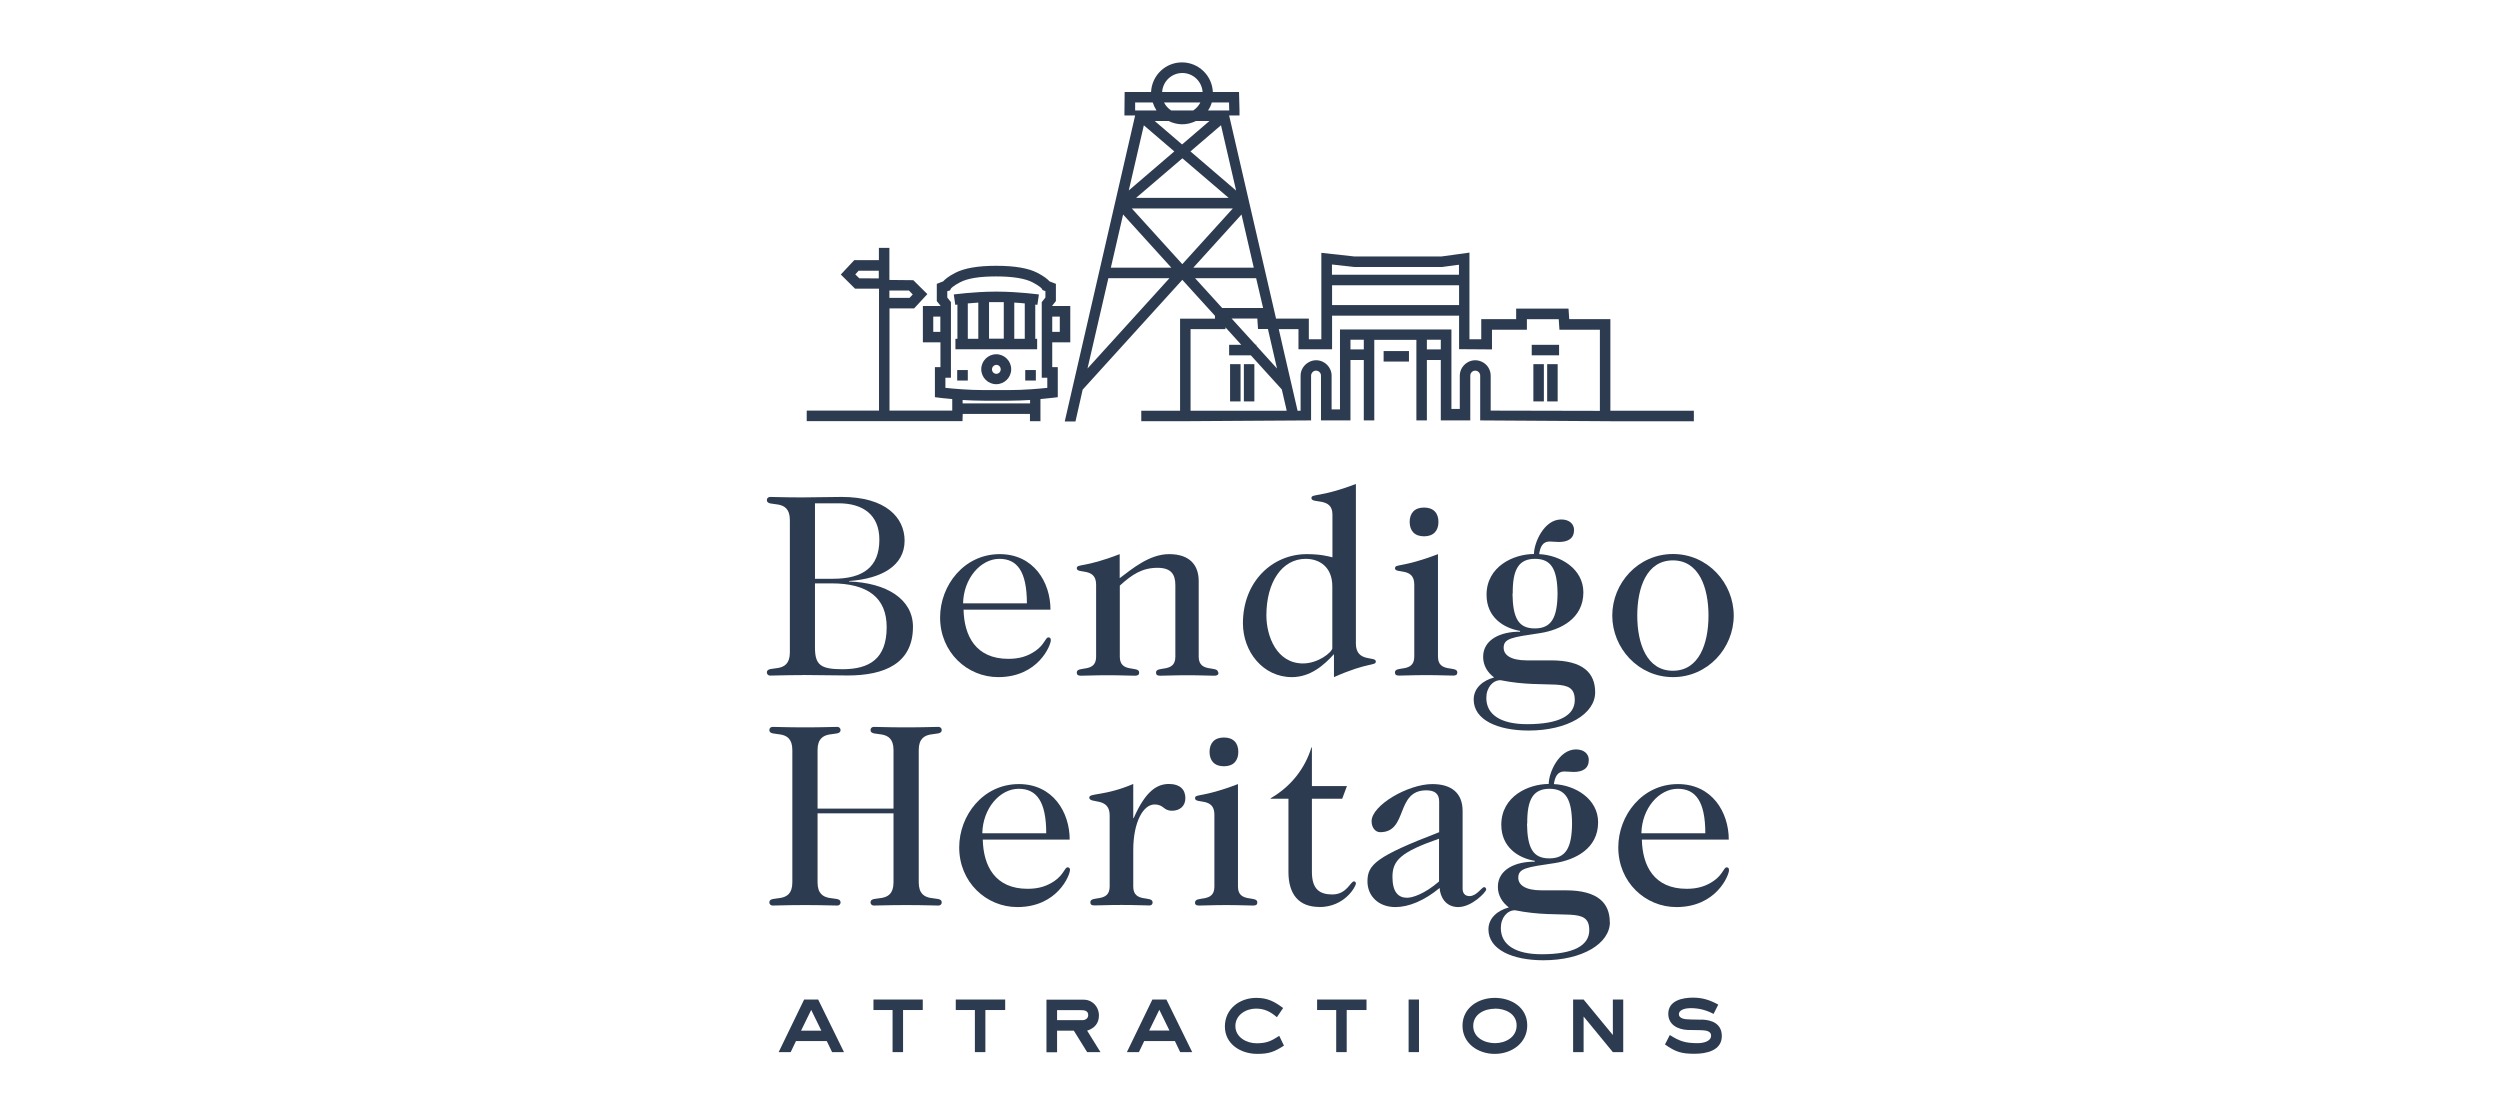 <?xml version="1.0" encoding="UTF-8"?><svg id="a" xmlns="http://www.w3.org/2000/svg" width="212" height="95" viewBox="0 0 212 95"><path d="M68.05,57.24c1.29,0,2.53.04,3.84.04,3.09,0,5.53-1,5.53-4.13,0-2.33-2.22-3.73-5.42-3.84v-.04c2.82-.2,4.71-1.33,4.71-3.42,0-1.95-1.58-3.71-5.33-3.71-1.24,0-2.13.04-3.33.04-1.66,0-2.2-.04-2.73-.04-.2,0-.29.13-.29.27,0,.69,1.95-.24,1.95,1.69v11.23c0,1.93-1.95,1-1.95,1.69,0,.13.09.27.29.27.53,0,1.07-.04,2.73-.04M69.11,42.68h2c2.04,0,3.46.95,3.46,3.09,0,2.33-1.4,3.31-3.93,3.31h-1.53v-6.39ZM69.11,49.47h1.4c3.11,0,4.68,1.24,4.68,3.71,0,2.69-1.46,3.57-3.75,3.57-1.84,0-2.33-.35-2.33-1.84v-5.44Z" style="fill:#2d3b51;"/><path d="M84.78,46.99c-3.04,0-5.06,2.66-5.06,5.37,0,2.95,2.29,5.06,4.93,5.06,3.4,0,4.46-2.71,4.46-3.13,0-.16-.07-.24-.2-.24-.27,0-.31.6-1.11,1.15-.64.44-1.33.67-2.29.67-2.77,0-3.75-1.95-3.8-4.17h7.37c0-2.33-1.42-4.71-4.31-4.71M81.67,51.16c.04-2.11,1.49-3.77,3.08-3.77,1.49,0,2.33,1.04,2.33,3.77h-5.42Z" style="fill:#2d3b51;"/><path d="M103.29,57.02c0-.6-1.64.07-1.64-1.33v-6.41c0-1.31-.71-2.29-2.51-2.29-1.66,0-3.13,1.24-4.19,2.04v-2.04c-3.04,1.18-3.64.8-3.64,1.2,0,.51,1.64-.11,1.64,1.38v6.13c0,1.4-1.64.73-1.64,1.33,0,.2.11.27.35.27.55,0,1.07-.04,2.29-.04s1.73.04,2.29.04c.24,0,.36-.07.36-.27,0-.6-1.64.07-1.64-1.33v-6.04c1.07-.98,1.93-1.51,3.2-1.51,1.13,0,1.51.53,1.51,1.47v6.08c0,1.4-1.64.73-1.64,1.33,0,.2.11.27.36.27.55,0,1.07-.04,2.29-.04s1.73.04,2.29.04c.24,0,.36-.07.36-.27" style="fill:#2d3b51;"/><path d="M116.67,56.09c0-.47-1.69.11-1.69-1.51v-13.54c-3.09,1.18-3.77.8-3.77,1.2,0,.51,1.78-.11,1.78,1.38v3.64c-.36-.09-1.02-.27-2.17-.27-2.93,0-5.42,2.33-5.42,5.86,0,2.42,1.71,4.57,4.15,4.57,1.58,0,2.73-1.02,3.57-1.95v1.95c2.95-1.31,3.55-.93,3.55-1.33M112.99,54.95c-.04.38-1.22,1.31-2.49,1.31-2.24,0-3.11-2.31-3.11-4.08,0-2.82,1.33-4.79,3.33-4.79,1.22,0,2.26.73,2.26,2.33v5.24Z" style="fill:#2d3b51;"/><path d="M118.29,48.18c0,.51,1.64-.11,1.64,1.38v6.13c0,1.4-1.64.73-1.64,1.33,0,.2.11.27.36.27.55,0,1.07-.04,2.29-.04s1.73.04,2.29.04c.24,0,.35-.07.35-.27,0-.6-1.64.07-1.64-1.33v-8.7c-3.08,1.18-3.64.8-3.64,1.2" style="fill:#2d3b51;"/><path d="M121.98,44.26c0-.73-.4-1.22-1.22-1.22s-1.22.49-1.22,1.22.4,1.22,1.22,1.22,1.22-.49,1.22-1.22" style="fill:#2d3b51;"/><path d="M124.97,59.33c0,1.71,2.02,2.62,4.66,2.62,3.31,0,5.64-1.42,5.64-3.24,0-1.62-1-2.71-3.73-2.71h-2.06c-1.4,0-1.97-.47-1.97-1.07,0-.8.71-.89,3.08-1.24,1.73-.27,3.68-1.22,3.68-3.46,0-1.97-1.91-3.15-3.75-3.24.09-.6.29-1.07.89-1.07.27,0,.49.04.78.04.8,0,1.29-.31,1.29-1.02,0-.49-.38-.89-1.09-.89-1.47,0-2.31,2-2.31,2.93-1.71,0-4.02,1.04-4.02,3.46,0,1.89,1.42,2.82,2.84,3.06v.07c-1.6-.02-3.13.64-3.13,2.13,0,.75.38,1.33.93,1.75-.91.24-1.73.87-1.73,1.86M128.26,50.34h.02c-.02-2.06.51-2.95,1.89-2.95s1.89.89,1.91,2.95c-.02,2.06-.53,2.95-1.93,2.95s-1.86-.89-1.89-2.95M127.24,57.68c4.06.82,6.3-.38,6.3,1.69,0,1.29-1.31,2.04-4.04,2.04-2.22,0-3.46-.8-3.46-2.22,0-.89.55-1.51,1.2-1.51" style="fill:#2d3b51;"/><path d="M136.72,52.2c0,2.75,2.2,5.22,5.15,5.22s5.15-2.46,5.15-5.22-2.2-5.22-5.15-5.22-5.15,2.46-5.15,5.22M144.88,52.2c0,2.38-.8,4.68-3.02,4.68s-3.02-2.31-3.02-4.68.8-4.68,3.02-4.68,3.02,2.31,3.02,4.68" style="fill:#2d3b51;"/><path d="M70.99,76.79c.2,0,.29-.13.29-.27,0-.69-1.95.24-1.95-1.69v-5.86h6.44v5.86c0,1.93-1.95,1-1.95,1.69,0,.13.09.27.29.27.53,0,1.07-.04,2.73-.04s2.2.04,2.73.04c.2,0,.29-.13.29-.27,0-.69-1.95.24-1.95-1.69v-11.23c0-1.93,1.95-1,1.95-1.69,0-.13-.09-.27-.29-.27-.53,0-1.07.04-2.73.04s-2.2-.04-2.73-.04c-.2,0-.29.13-.29.27,0,.69,1.95-.24,1.95,1.69v4.97h-6.44v-4.97c0-1.93,1.95-1,1.95-1.69,0-.13-.09-.27-.29-.27-.53,0-1.07.04-2.73.04s-2.2-.04-2.73-.04c-.2,0-.29.13-.29.27,0,.69,1.95-.24,1.95,1.69v11.23c0,1.93-1.95,1-1.95,1.69,0,.13.09.27.29.27.53,0,1.07-.04,2.73-.04s2.2.04,2.73.04" style="fill:#2d3b51;"/><path d="M90.74,73.79c0-.16-.07-.24-.2-.24-.27,0-.31.6-1.11,1.15-.64.44-1.33.67-2.29.67-2.77,0-3.75-1.95-3.8-4.17h7.37c0-2.33-1.42-4.71-4.31-4.71-3.04,0-5.06,2.66-5.06,5.37,0,2.95,2.29,5.06,4.93,5.06,3.4,0,4.46-2.71,4.46-3.13M86.39,66.89c1.49,0,2.33,1.04,2.33,3.77h-5.42c.04-2.11,1.49-3.77,3.08-3.77" style="fill:#2d3b51;"/><path d="M97.38,76.79c.24,0,.36-.07.36-.27,0-.6-1.64.07-1.64-1.33v-3.09c0-2.42.86-3.88,1.8-3.88.82,0,.73.53,1.49.53.62,0,1.13-.36,1.13-1.07,0-.75-.49-1.2-1.38-1.2-.98,0-1.97.53-3,2.89h-.04v-2.89c-2.44,1.04-3.73.76-3.73,1.15,0,.56,1.73-.07,1.73,1.51v6.04c0,1.4-1.64.73-1.64,1.33,0,.2.11.27.36.27.55,0,1.07-.04,2.29-.04s1.73.04,2.29.04" style="fill:#2d3b51;"/><path d="M101.33,76.52c0,.2.11.27.36.27.55,0,1.07-.04,2.29-.04s1.73.04,2.29.04c.24,0,.35-.07.35-.27,0-.6-1.64.07-1.64-1.33v-8.7c-3.08,1.18-3.64.8-3.64,1.2,0,.51,1.64-.11,1.64,1.38v6.13c0,1.4-1.64.73-1.64,1.33" style="fill:#2d3b51;"/><path d="M102.57,63.76c0,.73.4,1.22,1.22,1.22s1.22-.49,1.22-1.22-.4-1.22-1.22-1.22-1.22.49-1.22,1.22" style="fill:#2d3b51;"/><path d="M111.87,76.92c2.17,0,3.11-1.75,3.11-2,0-.11-.07-.18-.16-.18-.31,0-.6,1.11-1.84,1.11-1.07,0-1.73-.44-1.73-1.91v-6.21h2.57l.4-1.07h-2.97v-3.28h-.04c-.55,1.8-1.75,3.33-3.46,4.31v.04h1.51v6.21c0,1.91.89,2.97,2.62,2.97" style="fill:#2d3b51;"/><path d="M123.65,76.92c1.18,0,2.38-1.29,2.38-1.49,0-.13-.09-.2-.18-.2-.2,0-.62.76-1.24.76-.35,0-.58-.22-.58-.62v-6.59c0-1.58-1-2.29-2.57-2.29-2.06,0-5.15,1.8-5.15,3.15,0,.53.31.93.73.93,2.38,0,1.27-3.55,3.91-3.55.69,0,1.09.27,1.09.95v2.6c-5.35,2.06-6.08,2.75-6.08,4.17,0,1.24.93,2.18,2.37,2.18,1.11,0,2.44-.53,3.75-1.62.04.73.49,1.62,1.58,1.62M122.03,74.75c-1.24,1.07-2.26,1.38-2.71,1.38-.75,0-1.24-.49-1.24-1.77,0-1.42.73-2.11,3.95-3.24v3.64Z" style="fill:#2d3b51;"/><path d="M136.51,78.21c0-1.62-1-2.71-3.73-2.71h-2.06c-1.4,0-1.97-.47-1.97-1.07,0-.8.71-.89,3.09-1.24,1.73-.27,3.68-1.22,3.68-3.46,0-1.97-1.91-3.15-3.75-3.24.09-.6.29-1.07.89-1.07.27,0,.49.04.78.04.8,0,1.29-.31,1.29-1.02,0-.49-.38-.89-1.09-.89-1.46,0-2.31,2-2.31,2.93-1.71,0-4.02,1.04-4.02,3.46,0,1.89,1.42,2.82,2.84,3.06v.07c-1.6-.02-3.13.64-3.13,2.13,0,.75.38,1.33.93,1.75-.91.24-1.73.87-1.73,1.86,0,1.71,2.02,2.62,4.66,2.62,3.31,0,5.64-1.42,5.64-3.24M129.49,69.84h.02c-.02-2.06.51-2.95,1.89-2.95s1.89.89,1.91,2.95c-.02,2.06-.53,2.95-1.93,2.95s-1.86-.89-1.89-2.95M127.27,78.7c0-.89.55-1.51,1.2-1.51,4.06.82,6.3-.38,6.3,1.69,0,1.29-1.31,2.04-4.04,2.04-2.22,0-3.46-.8-3.46-2.22" style="fill:#2d3b51;"/><path d="M146.43,73.55c-.27,0-.31.6-1.11,1.15-.64.44-1.33.67-2.29.67-2.77,0-3.75-1.95-3.8-4.17h7.37c0-2.33-1.42-4.71-4.31-4.71-3.04,0-5.06,2.66-5.06,5.37,0,2.95,2.29,5.06,4.93,5.06,3.4,0,4.46-2.71,4.46-3.13,0-.16-.07-.24-.2-.24M142.28,66.89c1.49,0,2.33,1.04,2.33,3.77h-5.42c.04-2.11,1.49-3.77,3.08-3.77" style="fill:#2d3b51;"/><path d="M70.55,89.22h1.02l-2.19-4.46h-1.19l-2.16,4.46h1.02l.45-.94h2.61l.45.94ZM67.93,87.4l.86-1.76.86,1.76h-1.72Z" style="fill:#2d3b51;"/><polygon points="76.58 89.22 76.58 85.65 78.25 85.65 78.25 84.76 74.07 84.76 74.07 85.65 75.69 85.65 75.69 89.22 76.58 89.22" style="fill:#2d3b51;"/><polygon points="83.56 89.22 83.56 85.65 85.24 85.65 85.24 84.76 81.05 84.76 81.05 85.65 82.67 85.65 82.67 89.22 83.56 89.22" style="fill:#2d3b51;"/><path d="M89.64,87.4h1.42l1.13,1.82h1.13l-1.13-1.82c.62-.2,1-.62,1-1.29,0-.43-.2-.85-.55-1.1-.28-.2-.52-.24-.85-.24h-3.05v4.46h.9v-1.82ZM89.64,85.66h1.99c.31,0,.65.03.65.42,0,.28-.23.43-.5.43h-2.14v-.85Z" style="fill:#2d3b51;"/><path d="M97.02,88.28h2.61l.45.94h1.02l-2.19-4.46h-1.19l-2.16,4.46h1.02l.45-.94ZM98.31,85.63l.86,1.76h-1.72l.86-1.76Z" style="fill:#2d3b51;"/><path d="M106.61,89.37c1,0,1.44-.17,2.27-.7l-.4-.83c-.69.45-1.09.63-1.93.63s-1.79-.51-1.79-1.46.9-1.48,1.75-1.48c.72,0,1.24.27,1.77.73l.53-.78c-.76-.56-1.32-.86-2.28-.86-1.42,0-2.66.94-2.66,2.43s1.34,2.32,2.75,2.32" style="fill:#2d3b51;"/><polygon points="114.2 89.22 114.2 85.65 115.88 85.65 115.88 84.76 111.69 84.76 111.69 85.65 113.31 85.65 113.31 89.22 114.2 89.22" style="fill:#2d3b51;"/><rect x="119.45" y="84.76" width=".88" height="4.46" style="fill:#2d3b51;"/><path d="M126.76,89.37c1.41,0,2.75-.9,2.75-2.42s-1.34-2.33-2.75-2.33-2.74.85-2.74,2.36,1.33,2.39,2.73,2.39M126.78,85.53c.87,0,1.83.43,1.83,1.43s-.95,1.5-1.83,1.5-1.85-.46-1.85-1.46.95-1.46,1.84-1.46" style="fill:#2d3b51;"/><polygon points="134.29 86.2 136.77 89.22 137.65 89.22 137.65 84.76 136.77 84.76 136.77 87.77 134.29 84.76 133.4 84.76 133.4 89.22 134.29 89.22 134.29 86.2" style="fill:#2d3b51;"/><path d="M144.32,86.47c-.39-.02-.77,0-1.16-.03-.27,0-.79-.07-.79-.43,0-.43.66-.52.98-.52.72,0,1.33.16,1.96.49l.4-.79c-.72-.39-1.33-.59-2.15-.59-.9,0-2.09.25-2.09,1.37,0,.93.81,1.33,1.63,1.37.45.02.89,0,1.33.03.28.02.67.09.67.45,0,.52-.73.64-1.12.64-1.04,0-1.51-.14-2.38-.69l-.41.8c.91.64,1.39.79,2.51.79.98,0,2.31-.26,2.31-1.5,0-1.02-.79-1.37-1.69-1.4" style="fill:#2d3b51;"/><rect x="129.89" y="29.24" width="2.32" height=".89" style="fill:#2d3b51;"/><rect x="117.33" y="29.77" width="2.15" height=".89" style="fill:#2d3b51;"/><rect x="104.31" y="30.88" width=".89" height="3.16" style="fill:#2d3b51;"/><rect x="105.48" y="30.88" width=".89" height="3.16" style="fill:#2d3b51;"/><rect x="130.03" y="30.88" width=".89" height="3.16" style="fill:#2d3b51;"/><rect x="131.2" y="30.88" width=".89" height="3.16" style="fill:#2d3b51;"/><path d="M81.02,28.73v.89h6.93v-.89h-.16v-2.9c.11.01.17.02.18.02l.13-.88c-.07,0-1.62-.23-3.53-.24h0s-.05,0-.08,0c-.03,0-.05,0-.08,0h0c-1.91.01-3.46.24-3.53.24l.13.88s.07,0,.18-.02v2.9h-.16ZM86.01,25.66c.33.02.63.04.89.07v3h-.89v-3.07ZM83.86,25.62c.2,0,.41,0,.63,0,.21,0,.42,0,.63,0v3.1h-1.25v-3.1ZM82.07,25.73c.26-.02.56-.05.89-.07v3.07h-.89v-3Z" style="fill:#2d3b51;"/><path d="M84.48,32.58h0c.7,0,1.27-.57,1.27-1.27s-.57-1.27-1.27-1.27h0c-.7,0-1.27.57-1.27,1.27s.57,1.27,1.27,1.27M84.49,30.94c.21,0,.37.17.37.38s-.17.38-.37.38c-.21,0-.37-.17-.37-.38s.17-.37.37-.38" style="fill:#2d3b51;"/><path d="M81.64,35.1h5.7v.62h.89v-1.88c.63-.06,1.05-.11,1.08-.11l.39-.05v-2.55h-.47v-2.1h1.53v-3.08h-1.53v-.03l.31-.39v-1.46l-.54-.21c-.15-.17-.44-.42-1.02-.72-.77-.4-1.92-.6-3.5-.6s-2.7.2-3.48.6c-.58.3-.87.55-1.02.72l-.54.21v1.46l.31.39v.03h-1.49v3.08h1.49v2.1h-.47v2.55l.39.05s.46.06,1.08.11v.98h-5.32v-8.67s2.09,0,2.09,0l1.12-1.21-1.19-1.18-2.03-.02v-2.72s-.89,0-.89,0v1.04s-2.09,0-2.09,0l-1.14,1.22,1.21,1.2h2.03s0,10.34,0,10.34h-6.13v.89h13.21l.02-.62ZM89.23,26.85h.64v1.29h-.64v-1.29ZM79.74,28.14h-.6v-1.29h.6v1.29ZM72.87,23.6l-.34-.33.28-.31h1.71v.65s-1.65-.01-1.65-.01ZM75.42,24.64h1.66s.32.33.32.33l-.27.29h-1.71v-.62ZM87.33,34.21h-5.7v-.29c.56.03,1.19.06,1.83.06h.04s.44,0,.99,0c.55,0,.99,0,.99,0h0s.04,0,.04,0c.64,0,1.27-.03,1.83-.06v.29ZM80.17,32.89v-.86h.47v-6.41l-.31-.39v-.54l.23-.06.08-.16s.15-.21.77-.53c.64-.34,1.65-.5,3.06-.5s2.45.17,3.09.5c.6.31.76.52.76.5l.08.15.25.1v.54l-.31.39v6.41h.47v.86c-.64.07-1.97.19-3.3.19-.34,0-.7,0-1.02,0-.32,0-.69,0-1.02,0-1.33,0-2.66-.12-3.3-.19" style="fill:#2d3b51;"/><rect x="81.17" y="31.38" width=".9" height=".89" style="fill:#2d3b51;"/><rect x="86.94" y="31.38" width=".9" height=".89" style="fill:#2d3b51;"/><path d="M95.39,9.79h.87l-5.97,25.95h.91l.61-2.7,8.45-9.31,2.77,3.05v.24h-2.96v7.81h-3.29v.89h3.29l11.11-.07v-.97s0-2.83,0-2.83c0-.12.06-.23.14-.31.07-.07.17-.11.28-.11.23,0,.42.19.42.42v3.8s2.5,0,2.5,0v-5.12h1.13v5.12h.89v-6.83h3.57v6.83h.89v-5.12h1.18v5.12h2.5v-3.8c0-.23.19-.42.42-.42s.42.19.42.42v3.8s11.04.07,11.04.07h7.08v-.89h-7.08v-7.77h-3.49l-.06-.89h-4.44v.89s-2.96,0-2.96,0v1.71h-1v-7.35l-2.39.33h-7.35l-2.82-.31v7.33h-1.06v-1.75h-2.78l-3.98-17.23h.88v-.42h0l-.04-1.57h-2.22c-.06-1.39-1.21-2.51-2.62-2.51s-2.55,1.11-2.62,2.51h-2.24l-.02,1.97h.01v.02ZM96.99,10.62l2.59,2.22-3.86,3.31,1.28-5.53ZM100.26,13.42l3.93,3.36h-7.85l3.93-3.36ZM92.22,31.25l1.77-7.66h5.18l-6.95,7.66ZM94.2,22.7l1.04-4.51,4.09,4.51h-5.13ZM100.26,22.4l-4.28-4.72h8.56l-4.28,4.72ZM115.65,29.63h-1.13v-.82h1.13v.82ZM122.18,29.63h-1.18v-.82h1.18v.82ZM112.96,22.43l1.85.21h7.45s1.46-.19,1.46-.19v.85h-10.77v-.87ZM112.96,24.19h10.77v1.68h-10.77v-1.68ZM110.11,27.91v1.71h2.85s0-2.85,0-2.85h10.77v2.84l2.79.02v-1.67h2.96v-.89h2.7l.06.89h3.43v6.88l-9.26-.02v-2.96c0-.54-.32-1-.79-1.2-.16-.07-.34-.11-.52-.11s-.37.04-.54.12c-.45.21-.77.66-.77,1.19v2.82s-.71,0-.71,0v-6.74h-9.45v6.78h-.71v-2.86c0-.72-.59-1.31-1.31-1.31-.1,0-.19.01-.28.03-.11.02-.22.07-.32.12-.42.22-.72.65-.72,1.16v2.97s-.26,0-.26,0l-.03-.15-1.17-5.06-.39-1.71h1.68ZM108.7,33.04l.38,1.64.03.15h-8.15v-6.92h2.96v-.15l1.34,1.48h-1.03v.89h1.84l2.35,2.59.28.31ZM108.29,31.25l-1.75-1.93v-.09h-.08l-2.02-2.22h2.18l.06.89h.84l.77,3.35ZM107.11,26.12h-3.47l-2.3-2.53h5.18l.59,2.53ZM106.32,22.7h-5.13l4.09-4.51,1.04,4.51ZM104.81,16.15l-3.86-3.31,2.59-2.22,1.28,5.53ZM102.76,8.69h1.46l.02.68h-1.8c.14-.21.25-.43.32-.68M100.26,6.19c.91,0,1.66.71,1.72,1.61h-3.43c.06-.9.8-1.61,1.72-1.61M101.79,8.69c-.14.28-.35.51-.61.68h-1.86c-.26-.17-.47-.4-.61-.68h3.07ZM99.09,10.26c.35.17.75.28,1.16.28s.81-.1,1.16-.28h1.15l-2.32,1.99-2.32-1.99h1.15ZM96.28,8.69h1.47c.08.24.19.47.32.68h-1.81v-.68Z" style="fill:#2d3b51;"/></svg>